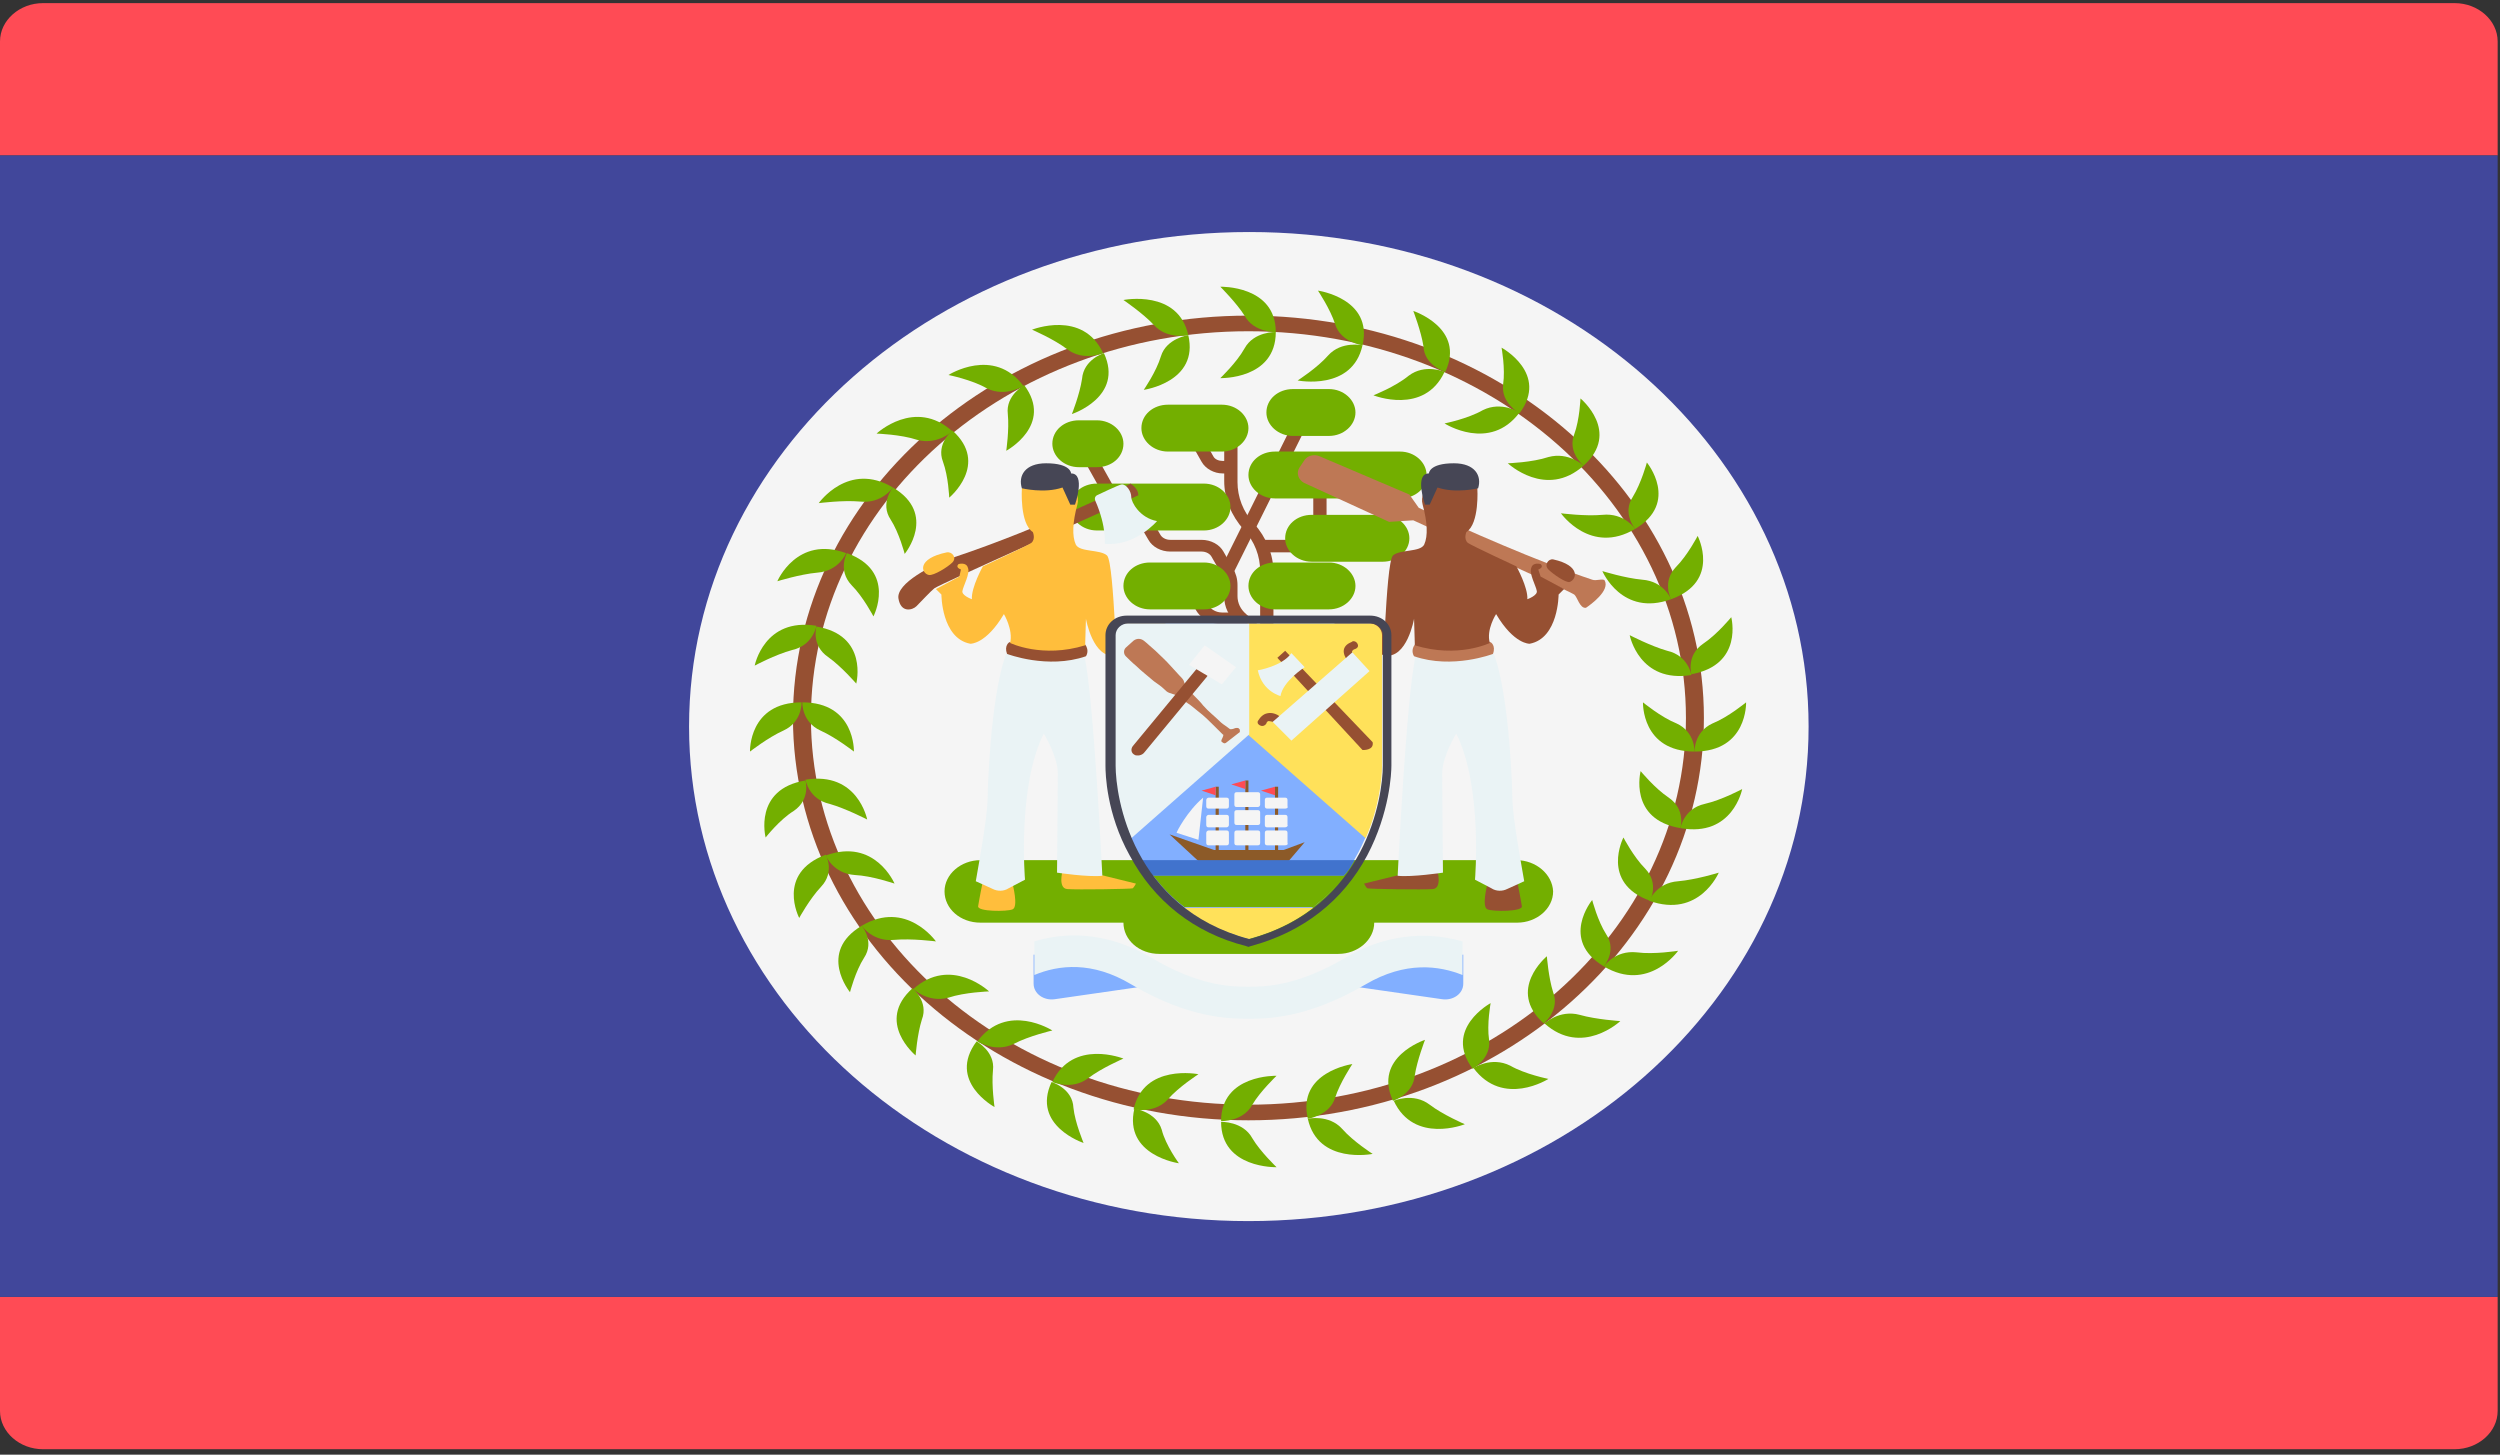 <?xml version="1.0" encoding="utf-8"?>
<!-- Generator: Adobe Illustrator 25.0.0, SVG Export Plug-In . SVG Version: 6.00 Build 0)  -->
<svg version="1.1" id="Capa_1" xmlns="http://www.w3.org/2000/svg" xmlns:xlink="http://www.w3.org/1999/xlink" x="0px" y="0px"
	 viewBox="0 0 32 18.62" style="enable-background:new 0 0 32 18.62;" xml:space="preserve">
<rect x="0" y="0" width="32" height="18.62" fill="#333333" stroke="none"/>
<style type="text/css">
	.st0{fill:#FF4B55;}
	.st1{fill:#464655;}
	.st2{fill:#73AF00;}
	.st3{fill:#F5F5F5;}
	.st4{fill:#41479B;}
	.st5{fill:#FFF5DC;}
	.st6{fill:#D27D69;}
	.st7{fill:#FFE15A;}
	.st8{fill:#B95546;}
	.st9{fill:#DCBE82;}
	.st10{fill:#D2AA73;}
	.st11{fill:#4173CD;}
	.st12{fill:#82AFFF;}
	.st13{fill:#F09146;}
	.st14{fill:#FFB400;}
	.st15{fill:#965032;}
	.st16{fill:#BE7855;}
	.st17{fill:#FFBE3C;}
	.st18{fill:#EAF3F5;}
	.st19{fill:#8C5A28;}
	.st20{fill:#F0C850;}
	.st21{fill:#FF6E55;}
	.st22{fill:#FFBE5A;}
	.st23{fill:#3CC8FF;}
	.st24{fill:#825546;}
	.st25{fill:#FFD255;}
	.st26{fill:#FFD25A;}
	.st27{fill:#509664;}
	.st28{fill:#F0AA00;}
	.st29{fill:#A561CD;}
	.st30{fill:#B34900;}
	.st31{fill:#64B496;}
	.st32{fill:#FF6B71;}
	.st33{fill:#5F64B9;}
	.st34{fill:#F5F0F0;}
	.st35{fill:#5A4646;}
	.st36{fill:#E6E1CD;}
	.st37{fill:#FFD0AF;}
	.st38{fill:#FFAF94;}
	.st39{fill:#8CB400;}
	.st40{fill:#69C3FF;}
	.st41{fill:#009B64;}
	.st42{fill:#5AA0E6;}
	.st43{fill:#FFC88C;}
	.st44{fill:#E1E1E1;}
	.st45{fill:#966446;}
	.st46{fill:#BE915A;}
	.st47{fill:#B9B9B9;}
	.st48{fill:#F0C727;}
	.st49{fill:#50AF69;}
	.st50{fill:#FFE6E6;}
	.st51{fill:#FFB750;}
	.st52{fill:#FFC455;}
	.st53{fill:#FFCD55;}
	.st54{fill:#9BC800;}
	.st55{fill:#FFE14E;}
	.st56{fill:#FFB14E;}
	.st57{fill:#B46446;}
	.st58{fill:#5FA000;}
	.st59{fill:#F2DD30;}
	.st60{fill:#FFC855;}
	.st61{fill:#A0A0A0;}
	.st62{fill:#69B469;}
	.st63{fill:#F4E08F;}
	.st64{fill:#ECD077;}
	.st65{fill:#FCF0A8;}
	.st66{fill:#FAB446;}
	.st67{fill:#C8414B;}
	.st68{fill:#FF9B46;}
	.st69{fill:#FF9B55;}
	.st70{fill:#82C3D2;}
	.st71{fill:#5AA587;}
	.st72{fill:#CDCDCD;}
	.st73{fill:#B4A08C;}
	.st74{fill:#FFD250;}
	.st75{fill:#00C3A0;}
	.st76{fill:#00AADC;}
	.st77{fill:#732D37;}
	.st78{fill:#AAD264;}
	.st79{fill:#874150;}
	.st80{fill:#783C46;}
	.st81{fill:#FFB478;}
	.st82{fill:#9B4B5A;}
	.st83{fill:#FFCD5A;}
	.st84{fill:#FFAA5A;}
	.st85{fill:#FF875A;}
	.st86{fill:#E6B432;}
	.st87{fill:#C86464;}
	.st88{fill:#FFF5E1;}
	.st89{fill:#963C3C;}
	.st90{fill:#5A8250;}
	.st91{fill:#AFEBFF;}
	.st92{fill:#557DE6;}
	.st93{fill:#D23741;}
	.st94{fill:#64C86E;}
	.st95{fill:#873250;}
	.st96{fill:#41AA5A;}
	.st97{fill:#8CD7FF;}
	.st98{fill:#6EC86E;}
	.st99{fill:#FFF0E1;}
	.st100{fill:#FFC75A;}
	.st101{fill:#FFD350;}
	.st102{fill:#FFBE50;}
	.st103{fill:#A54B50;}
	.st104{fill:#C87878;}
	.st105{fill:#FF1722;}
	.st106{fill:#FFB441;}
	.st107{fill:#5064AA;}
	.st108{fill:#FFA0D2;}
	.st109{fill:#FF7350;}
	.st110{fill:#245DBD;}
	.st111{fill:#D35A10;}
	.st112{fill:#FFA033;}
	.st113{fill:#FF9480;}
	.st114{fill:#FFA0E4;}
	.st115{fill:#696E7D;}
	.st116{fill:#FFFCFF;}
	.st117{fill:#EBEBEB;}
	.st118{fill:#FF4B57;}
	.st119{fill:#D2D2D2;}
	.st120{fill:#F0C814;}
	.st121{fill:#F7B518;}
	.st122{fill:#2C2F38;}
	.st123{fill:#4C8056;}
	.st124{fill:#F0C419;}
	.st125{fill:#C03A2B;}
	.st126{fill:#EA3F3F;}
	.st127{fill:#E4E3E1;}
	.st128{fill:#2472B2;}
</style>
<g>
	<path class="st0" d="M31.97,1.99H0V0.53c0-0.27,0.25-0.49,0.55-0.49h30.87c0.3,0,0.55,0.22,0.55,0.49V1.99z M31.97,1.99"/>
	<path class="st0" d="M0,16.6h31.97v1.46c0,0.27-0.25,0.49-0.55,0.49H0.55c-0.3,0-0.55-0.22-0.55-0.49V16.6z M0,16.6"/>
	<rect x="0" y="1.99" class="st4" width="31.97" height="14.61"/>
	<path class="st3" d="M23.15,9.3c0,3.5-3.21,6.33-7.17,6.33S8.82,12.79,8.82,9.3c0-3.5,3.21-6.33,7.17-6.33S23.15,5.8,23.15,9.3
		L23.15,9.3z M23.15,9.3"/>
	<path class="st12" d="M14.61,12.63l-1.11,0.16c-0.14,0.02-0.27-0.07-0.27-0.2v-0.37h1.37V12.63z M14.61,12.63"/>
	<path class="st12" d="M17.35,12.63l1.11,0.16c0.14,0.02,0.27-0.07,0.27-0.2v-0.37h-1.37V12.63z M17.35,12.63"/>
	<path class="st15" d="M15.75,6.06h-0.1c-0.11,0-0.22-0.06-0.27-0.15l-0.17-0.3l0.15-0.07l0.17,0.3c0.02,0.04,0.07,0.06,0.12,0.06
		h0.1V6.06z M15.75,6.06"/>
	<path class="st15" d="M13.98,5.74l0.28,0.5l-0.15,0.07l-0.28-0.5L13.98,5.74z M13.98,5.74"/>
	<path class="st15" d="M16.3,8.39l-0.47-0.41c-0.1-0.09-0.16-0.21-0.16-0.34V7.49c0-0.05-0.01-0.1-0.04-0.15l-0.12-0.21
		c-0.02-0.04-0.07-0.07-0.13-0.07h-0.4c-0.12,0-0.23-0.06-0.28-0.15l-0.17-0.29l0.15-0.07l0.17,0.29c0.02,0.04,0.07,0.07,0.13,0.07
		h0.4c0.12,0,0.23,0.06,0.28,0.15l0.12,0.21c0.04,0.07,0.06,0.14,0.06,0.22v0.14c0,0.09,0.04,0.17,0.11,0.23l0.18,0.16V7.31
		c0-0.19-0.07-0.38-0.21-0.53c-0.16-0.18-0.25-0.4-0.25-0.62V5.58h0.17v0.59c0,0.19,0.07,0.38,0.21,0.53
		c0.16,0.18,0.25,0.4,0.25,0.62V8.39z M16.3,8.39"/>
	<path class="st15" d="M15.89,7.99h-0.25c-0.16,0-0.3-0.09-0.35-0.22l-0.06-0.15l0.16-0.05l0.06,0.15c0.03,0.07,0.11,0.12,0.19,0.12
		h0.25V7.99z M15.89,7.99"/>
	<path class="st15" d="M16.59,5.34l0.16,0.06l-0.96,1.93l-0.16-0.06L16.59,5.34z M16.59,5.34"/>
	<path class="st15" d="M16.98,7.07h-0.83V6.91h0.66V6.18h0.17V7.07z M16.98,7.07"/>
	<path class="st2" d="M15.41,7.8h-0.69c-0.19,0-0.34-0.14-0.34-0.3c0-0.17,0.15-0.3,0.34-0.3h0.69c0.19,0,0.34,0.14,0.34,0.3
		C15.75,7.66,15.6,7.8,15.41,7.8L15.41,7.8z M15.41,7.8"/>
	<path class="st2" d="M17.01,7.8h-0.69c-0.19,0-0.34-0.14-0.34-0.3c0-0.17,0.15-0.3,0.34-0.3h0.69c0.19,0,0.34,0.14,0.34,0.3
		C17.35,7.66,17.2,7.8,17.01,7.8L17.01,7.8z M17.01,7.8"/>
	<path class="st2" d="M17.7,7.19h-0.91c-0.19,0-0.34-0.14-0.34-0.3c0-0.17,0.15-0.3,0.34-0.3h0.91c0.19,0,0.34,0.14,0.34,0.3
		C18.04,7.06,17.88,7.19,17.7,7.19L17.7,7.19z M17.7,7.19"/>
	<path class="st2" d="M17.92,6.38h-1.6c-0.19,0-0.34-0.14-0.34-0.3c0-0.17,0.15-0.3,0.34-0.3h1.6c0.19,0,0.34,0.14,0.34,0.3
		C18.27,6.25,18.11,6.38,17.92,6.38L17.92,6.38z M17.92,6.38"/>
	<path class="st2" d="M17.01,5.58h-0.46c-0.19,0-0.34-0.14-0.34-0.3c0-0.17,0.15-0.3,0.34-0.3h0.46c0.19,0,0.34,0.14,0.34,0.3
		C17.35,5.44,17.2,5.58,17.01,5.58L17.01,5.58z M17.01,5.58"/>
	<path class="st2" d="M14.04,5.98h-0.23c-0.19,0-0.34-0.14-0.34-0.3c0-0.17,0.15-0.3,0.34-0.3h0.23c0.19,0,0.34,0.14,0.34,0.3
		C14.38,5.85,14.23,5.98,14.04,5.98L14.04,5.98z M14.04,5.98"/>
	<path class="st2" d="M15.64,5.78h-0.69c-0.19,0-0.34-0.14-0.34-0.3c0-0.17,0.15-0.3,0.34-0.3h0.69c0.19,0,0.34,0.14,0.34,0.3
		C15.98,5.64,15.83,5.78,15.64,5.78L15.64,5.78z M15.64,5.78"/>
	<path class="st2" d="M15.41,6.79h-1.37c-0.19,0-0.34-0.14-0.34-0.3c0-0.17,0.15-0.3,0.34-0.3h1.37c0.19,0,0.34,0.14,0.34,0.3
		C15.75,6.65,15.6,6.79,15.41,6.79L15.41,6.79z M15.41,6.79"/>
	<path class="st2" d="M19.41,11.01h-6.86c-0.25,0-0.46,0.18-0.46,0.4c0,0.22,0.2,0.4,0.46,0.4h1.83c0,0.22,0.2,0.4,0.46,0.4h2.29
		c0.25,0,0.46-0.18,0.46-0.4h1.83c0.25,0,0.46-0.18,0.46-0.4C19.87,11.19,19.66,11.01,19.41,11.01L19.41,11.01z M19.41,11.01"/>
	<path class="st16" d="M20.54,7.43c-0.02-0.03-0.11,0.01-0.16-0.01c-0.69-0.23-1.62-0.64-2.22-0.92l-0.12-0.17l-1.15-0.49
		c-0.07-0.03-0.16-0.01-0.2,0.06l-0.06,0.09c-0.04,0.07-0.01,0.15,0.06,0.19l1.09,0.5l0.31-0.02l1.2,0.55c0,0,0.82,0.37,0.86,0.4
		c0.04,0.03,0.07,0.18,0.15,0.17C20.36,7.74,20.61,7.56,20.54,7.43L20.54,7.43z M20.54,7.43"/>
	<path class="st17" d="M12.96,11.31c0,0,0.08,0.3,0,0.33c-0.07,0.03-0.45,0.03-0.44-0.04c0.01-0.07,0.06-0.32,0.06-0.32L12.96,11.31
		z M12.96,11.31"/>
	<path class="st17" d="M13.6,11.15c0,0-0.06,0.22,0.06,0.23c0.12,0.01,0.82,0,0.84-0.01c0.02-0.02,0.04-0.06,0.04-0.06l-0.65-0.16
		H13.6z M13.6,11.15"/>
	<path class="st18" d="M12.88,8.37c0,0-0.17,0.36-0.23,1.6c-0.02,0.33,0.03,0.25-0.16,1.31l0.22,0.1c0.06,0.03,0.14,0.03,0.2-0.01
		l0.21-0.11c0,0-0.1-1.19,0.24-1.87c0,0,0.18,0.29,0.18,0.51s-0.01,1.27-0.01,1.27s0.4,0.06,0.58,0.04c0,0-0.11-2.28-0.23-2.82
		L12.88,8.37z M12.88,8.37"/>
	<path class="st15" d="M12.92,8.22c0,0-0.07,0.04-0.03,0.15c0,0,0.52,0.2,1.01,0.03c0,0,0.05-0.07-0.01-0.15L12.92,8.22z
		 M12.92,8.22"/>
	<path class="st15" d="M12.22,7.13c-0.3,0.1-0.75,0.34-0.72,0.53c0.03,0.19,0.18,0.15,0.23,0.1c0.05-0.05,0.19-0.2,0.23-0.23
		c0.04-0.03,0.75-0.35,0.75-0.35l1.86-0.84c0,0,0.01-0.08-0.1-0.15C14.47,6.2,13.33,6.76,12.22,7.13L12.22,7.13z M12.22,7.13"/>
	<path class="st17" d="M13.09,6.18l-0.01,0.07c0,0-0.03,0.45,0.14,0.56c0,0,0.04,0.09-0.02,0.14c-0.06,0.04-0.62,0.3-0.62,0.3
		s-0.15,0.27-0.14,0.42c0,0-0.14-0.05-0.12-0.11c0.01-0.06,0.1-0.22,0.07-0.29c-0.02-0.08-0.12-0.05-0.12-0.05s-0.05,0.04,0.03,0.07
		l-0.02,0.09l-0.3,0.16l0.07,0.07c0,0,0,0.56,0.37,0.63c0,0,0.2,0.01,0.43-0.38c0,0,0.12,0.2,0.08,0.37c0,0,0.41,0.2,0.96,0.03
		l0.01-0.34c0,0,0.09,0.52,0.38,0.47c0,0,0.81-0.28,0.68-0.38c-0.31-0.24-0.69-0.04-0.69-0.04c-0.02-0.35-0.05-0.81-0.1-0.86
		c-0.09-0.08-0.35-0.04-0.4-0.14c-0.05-0.11-0.04-0.29,0.02-0.51c0.06-0.21-0.23-0.37-0.23-0.37L13.09,6.18z M13.09,6.18"/>
	<path class="st1" d="M13.08,6.25c0,0,0.29,0.07,0.52-0.01l0.1,0.22h0.06c0,0,0.14-0.4-0.05-0.4c0,0,0-0.13-0.32-0.13
		C13.12,5.93,13.03,6.09,13.08,6.25L13.08,6.25z M13.08,6.25"/>
	<path class="st15" d="M19.04,11.31c0,0-0.08,0.3,0,0.33c0.07,0.03,0.45,0.03,0.44-0.04c-0.01-0.07-0.06-0.32-0.06-0.32L19.04,11.31
		z M19.04,11.31"/>
	<path class="st15" d="M18.4,11.15c0,0,0.06,0.22-0.06,0.23c-0.12,0.01-0.82,0-0.84-0.01c-0.02-0.02-0.04-0.06-0.04-0.06l0.65-0.16
		H18.4z M18.4,11.15"/>
	<path class="st18" d="M19.12,8.37c0,0,0.17,0.36,0.23,1.6c0.02,0.33-0.03,0.25,0.16,1.31l-0.22,0.1c-0.06,0.03-0.14,0.03-0.2-0.01
		l-0.21-0.11c0,0,0.1-1.19-0.24-1.87c0,0-0.18,0.29-0.18,0.51s0.01,1.27,0.01,1.27s-0.4,0.06-0.58,0.04c0,0,0.11-2.28,0.23-2.82
		L19.12,8.37z M19.12,8.37"/>
	<path class="st16" d="M19.08,8.22c0,0,0.07,0.04,0.03,0.15c0,0-0.52,0.2-1.01,0.03c0,0-0.05-0.07,0.01-0.15L19.08,8.22z
		 M19.08,8.22"/>
	<path class="st15" d="M18.9,6.18l0.01,0.07c0,0,0.03,0.45-0.14,0.56c0,0-0.04,0.09,0.02,0.14c0.06,0.04,0.62,0.3,0.62,0.3
		s0.15,0.27,0.14,0.42c0,0,0.14-0.05,0.12-0.11c-0.01-0.06-0.1-0.22-0.07-0.29c0.02-0.08,0.12-0.05,0.12-0.05s0.05,0.04-0.03,0.07
		l0.03,0.09l0.3,0.16l-0.07,0.07c0,0,0,0.56-0.37,0.63c0,0-0.2,0.01-0.43-0.38c0,0-0.13,0.2-0.08,0.37c0,0-0.41,0.2-0.96,0.03
		l-0.01-0.34c0,0-0.09,0.52-0.38,0.47c0,0-0.81-0.28-0.68-0.38c0.31-0.24,0.69-0.04,0.69-0.04c0.02-0.35,0.05-0.81,0.1-0.86
		c0.09-0.08,0.35-0.04,0.4-0.14c0.05-0.11,0.04-0.29-0.02-0.51c-0.06-0.21,0.23-0.37,0.23-0.37L18.9,6.18z M18.9,6.18"/>
	<path class="st1" d="M18.92,6.25c0,0-0.29,0.07-0.52-0.01l-0.1,0.22h-0.06c0,0-0.14-0.4,0.05-0.4c0,0,0-0.13,0.32-0.13
		C18.88,5.93,18.97,6.09,18.92,6.25L18.92,6.25z M18.92,6.25"/>
	<path class="st18" d="M14.02,6.41c-0.02-0.05,0.02-0.07,0.02-0.07s0.29-0.14,0.32-0.14c0.06,0,0.12,0.09,0.12,0.16
		c0,0.07,0.11,0.27,0.33,0.31c0,0-0.28,0.33-0.67,0.29C14.14,6.98,14.17,6.75,14.02,6.41L14.02,6.41z M14.02,6.41"/>
	<path class="st12" d="M14.42,7.98c-0.09,0-0.16,0.07-0.16,0.15V9.8c0,0.4,0.21,1.82,1.71,2.22c1.5-0.4,1.71-1.82,1.71-2.22V8.13
		c0-0.08-0.07-0.15-0.16-0.15H14.42z M14.42,7.98"/>
	<path class="st7" d="M17.69,9.8V8.13c0-0.08-0.07-0.15-0.16-0.15h-1.56V9.4l1.51,1.33C17.65,10.34,17.69,9.97,17.69,9.8L17.69,9.8z
		 M17.69,9.8"/>
	<path class="st18" d="M14.27,9.8V8.13c0-0.08,0.07-0.15,0.16-0.15h1.56V9.4l-1.51,1.33C14.31,10.34,14.27,9.97,14.27,9.8L14.27,9.8
		z M14.27,9.8"/>
	<path class="st19" d="M14.97,10.68l0.4,0.37h1.1l0.23-0.27l-0.27,0.1h-0.89L14.97,10.68z M14.97,10.68"/>
	<path class="st3" d="M15.4,10.21l-0.06,0.54l-0.28-0.09C15.06,10.65,15.19,10.39,15.4,10.21L15.4,10.21z M15.4,10.21"/>
	<rect x="15.94" y="9.99" class="st19" width="0.04" height="0.92"/>
	<rect x="16.32" y="10.07" class="st19" width="0.04" height="0.84"/>
	<rect x="15.56" y="10.07" class="st19" width="0.04" height="0.84"/>
	<path class="st3" d="M16.1,10.82h-0.27c-0.02,0-0.03-0.01-0.03-0.03v-0.13c0-0.02,0.01-0.03,0.03-0.03h0.27
		c0.02,0,0.03,0.01,0.03,0.03v0.13C16.13,10.81,16.12,10.82,16.1,10.82L16.1,10.82z M16.1,10.82"/>
	<path class="st3" d="M16.1,10.56h-0.27c-0.02,0-0.03-0.01-0.03-0.03V10.4c0-0.02,0.01-0.03,0.03-0.03h0.27
		c0.02,0,0.03,0.01,0.03,0.03v0.13C16.13,10.55,16.12,10.56,16.1,10.56L16.1,10.56z M16.1,10.56"/>
	<path class="st3" d="M16.1,10.33h-0.27c-0.02,0-0.03-0.01-0.03-0.03v-0.13c0-0.02,0.01-0.03,0.03-0.03h0.27
		c0.02,0,0.03,0.01,0.03,0.03v0.13C16.13,10.31,16.12,10.33,16.1,10.33L16.1,10.33z M16.1,10.33"/>
	<path class="st3" d="M16.45,10.82h-0.23c-0.02,0-0.03-0.01-0.03-0.03v-0.13c0-0.02,0.01-0.03,0.03-0.03h0.23
		c0.02,0,0.03,0.01,0.03,0.03v0.13C16.49,10.81,16.47,10.82,16.45,10.82L16.45,10.82z M16.45,10.82"/>
	<path class="st3" d="M16.45,10.59h-0.23c-0.02,0-0.03-0.01-0.03-0.03v-0.1c0-0.02,0.01-0.03,0.03-0.03h0.23
		c0.02,0,0.03,0.01,0.03,0.03v0.1C16.49,10.57,16.47,10.59,16.45,10.59L16.45,10.59z M16.45,10.59"/>
	<path class="st3" d="M16.45,10.35h-0.23c-0.02,0-0.03-0.01-0.03-0.03v-0.08c0-0.02,0.01-0.03,0.03-0.03h0.23
		c0.02,0,0.03,0.01,0.03,0.03v0.08C16.49,10.34,16.47,10.35,16.45,10.35L16.45,10.35z M16.45,10.35"/>
	<path class="st3" d="M15.7,10.82h-0.23c-0.02,0-0.03-0.01-0.03-0.03v-0.13c0-0.02,0.02-0.03,0.03-0.03h0.23
		c0.02,0,0.03,0.01,0.03,0.03v0.13C15.73,10.81,15.72,10.82,15.7,10.82L15.7,10.82z M15.7,10.82"/>
	<path class="st3" d="M15.7,10.59h-0.23c-0.02,0-0.03-0.01-0.03-0.03v-0.1c0-0.02,0.02-0.03,0.03-0.03h0.23
		c0.02,0,0.03,0.01,0.03,0.03v0.1C15.73,10.57,15.72,10.59,15.7,10.59L15.7,10.59z M15.7,10.59"/>
	<path class="st3" d="M15.7,10.35h-0.23c-0.02,0-0.03-0.01-0.03-0.03v-0.08c0-0.02,0.02-0.03,0.03-0.03h0.23
		c0.02,0,0.03,0.01,0.03,0.03v0.08C15.73,10.34,15.72,10.35,15.7,10.35L15.7,10.35z M15.7,10.35"/>
	<path class="st0" d="M16.32,10.07v0.11l-0.18-0.06L16.32,10.07z M16.32,10.07"/>
	<path class="st0" d="M15.56,10.07v0.11l-0.18-0.06L15.56,10.07z M15.56,10.07"/>
	<path class="st0" d="M15.94,9.99v0.11l-0.18-0.06L15.94,9.99z M15.94,9.99"/>
	<path class="st11" d="M17.34,11.01h-2.72c0.04,0.07,0.09,0.14,0.13,0.2h2.45C17.26,11.15,17.3,11.08,17.34,11.01L17.34,11.01z
		 M17.34,11.01"/>
	<path class="st2" d="M17.21,11.21h-2.45c0.11,0.14,0.24,0.28,0.4,0.4h1.65C16.96,11.49,17.1,11.36,17.21,11.21L17.21,11.21z
		 M17.21,11.21"/>
	<path class="st7" d="M15.15,11.62c0.22,0.17,0.49,0.31,0.83,0.4c0.34-0.09,0.61-0.23,0.83-0.4H15.15z M15.15,11.62"/>
	<path class="st16" d="M15.69,9.51c0,0-0.02,0.01-0.03,0c-0.01-0.01-0.04-0.01-0.02-0.05c0.01-0.02,0.03-0.06,0.01-0.06
		c-0.01-0.01-0.02-0.02-0.03-0.03c-0.02-0.02-0.05-0.05-0.08-0.08c-0.06-0.06-0.13-0.13-0.21-0.19c-0.04-0.03-0.08-0.07-0.13-0.1
		c-0.05-0.03-0.09-0.07-0.14-0.1c-0.03-0.01-0.06-0.02-0.09-0.03c-0.03-0.01-0.05-0.03-0.07-0.05c-0.04-0.04-0.09-0.07-0.13-0.1
		c-0.08-0.07-0.16-0.13-0.22-0.19c-0.06-0.05-0.11-0.1-0.14-0.13c-0.03-0.03-0.03-0.08,0-0.11l0.1-0.09c0.04-0.03,0.09-0.03,0.13,0
		c0.04,0.03,0.09,0.08,0.15,0.13c0.06,0.06,0.13,0.12,0.2,0.2c0.04,0.04,0.07,0.08,0.11,0.12c0.02,0.02,0.04,0.04,0.05,0.06
		c0.01,0.03,0.02,0.06,0.03,0.08c0.03,0.04,0.07,0.08,0.11,0.12c0.04,0.04,0.08,0.08,0.11,0.12c0.07,0.08,0.15,0.14,0.21,0.2
		c0.03,0.03,0.06,0.05,0.09,0.07c0.01,0.01,0.03,0.02,0.04,0.03c0.01,0.01,0.05,0,0.07-0.01c0.05-0.01,0.05,0.01,0.06,0.02
		c0,0.02,0,0.03,0,0.03L15.69,9.51z M15.69,9.51"/>
	<path class="st15" d="M14.57,9.67c-0.02,0-0.04,0-0.05-0.01c-0.04-0.02-0.05-0.07-0.02-0.11l0.81-0.98
		c0.03-0.03,0.08-0.04,0.12-0.02c0.04,0.02,0.05,0.07,0.02,0.11l-0.81,0.98C14.62,9.66,14.59,9.67,14.57,9.67L14.57,9.67z
		 M14.57,9.67"/>
	<path class="st3" d="M15.22,8.51l0.42,0.25l0.18-0.22l-0.4-0.28L15.22,8.51z M15.22,8.51"/>
	<path class="st15" d="M16.35,8.42l1.09,1.18c0,0,0.15,0.01,0.13-0.1l-1.12-1.17L16.35,8.42z M16.35,8.42"/>
	<path class="st18" d="M16.1,8.58c0,0,0.31-0.05,0.43-0.22l0.17,0.18c0,0-0.28,0.18-0.31,0.37C16.4,8.91,16.16,8.86,16.1,8.58
		L16.1,8.58z M16.1,8.58"/>
	<path class="st15" d="M17.28,8.46c-0.02,0-0.04-0.01-0.05-0.03c-0.03-0.05-0.04-0.1-0.02-0.14c0.03-0.06,0.1-0.07,0.1-0.08
		c0.03-0.01,0.06,0.01,0.07,0.04c0.01,0.03-0.01,0.05-0.04,0.06c-0.01,0-0.02,0.01-0.03,0.02c-0.01,0.01,0,0.03,0.01,0.05
		c0.01,0.02,0,0.05-0.02,0.07C17.29,8.46,17.28,8.46,17.28,8.46L17.28,8.46z M17.28,8.46"/>
	<path class="st15" d="M16.38,9.19c0-0.02-0.01-0.03-0.03-0.04c-0.06-0.03-0.11-0.03-0.16-0.01c-0.06,0.03-0.08,0.08-0.09,0.09
		c-0.01,0.03,0.01,0.05,0.04,0.06c0.03,0.01,0.06-0.01,0.07-0.03c0-0.01,0.01-0.02,0.02-0.03c0.01,0,0.03,0,0.06,0.01
		c0.03,0.01,0.06,0,0.08-0.02C16.38,9.21,16.38,9.2,16.38,9.19L16.38,9.19z M16.38,9.19"/>
	<path class="st18" d="M17.31,8.35l-1.02,0.89l0.24,0.24l1-0.89L17.31,8.35z M17.31,8.35"/>
	<path class="st17" d="M12.12,7.07c0.07-0.01,0.13,0.07,0.07,0.13c-0.06,0.06-0.24,0.17-0.3,0.16C11.79,7.34,11.73,7.15,12.12,7.07
		L12.12,7.07z M12.12,7.07"/>
	<path class="st15" d="M19.88,7.16c-0.06-0.01-0.12,0.07-0.06,0.13c0.06,0.06,0.22,0.17,0.27,0.16C20.18,7.42,20.24,7.24,19.88,7.16
		L19.88,7.16z M19.88,7.16"/>
	<path class="st1" d="M17.54,7.98c0.09,0,0.16,0.07,0.16,0.15V9.8c0,0.4-0.21,1.82-1.71,2.22c-1.5-0.4-1.71-1.82-1.71-2.22V8.13
		c0-0.08,0.07-0.15,0.16-0.15H17.54 M17.54,7.88h-3.12c-0.15,0-0.27,0.11-0.27,0.25V9.8c0,0.1,0.01,0.61,0.31,1.15
		c0.31,0.58,0.82,0.99,1.49,1.16l0.03,0.01l0.03-0.01c0.67-0.18,1.18-0.58,1.49-1.16c0.29-0.55,0.31-1.06,0.31-1.15V8.13
		C17.81,7.99,17.69,7.88,17.54,7.88L17.54,7.88z M17.54,7.88"/>
	<path class="st18" d="M18.72,12.05c-0.49-0.14-1.01-0.08-1.5,0.21c-0.63,0.37-1.04,0.37-1.24,0.37c-0.2,0-0.62,0-1.24-0.37
		c-0.49-0.29-1.01-0.36-1.5-0.21v0.43c0.31-0.13,0.74-0.18,1.24,0.12c0.74,0.44,1.27,0.44,1.5,0.44c0.23,0,0.75,0,1.5-0.44
		c0.51-0.3,0.94-0.24,1.24-0.12V12.05z M18.72,12.05"/>
	<path class="st15" d="M15.98,14.34c-3.21,0-5.83-2.31-5.83-5.15s2.61-5.15,5.83-5.15c3.21,0,5.83,2.31,5.83,5.15
		S19.2,14.34,15.98,14.34L15.98,14.34z M15.98,4.24c-3.09,0-5.6,2.22-5.6,4.95c0,2.73,2.51,4.95,5.6,4.95c3.09,0,5.6-2.22,5.6-4.95
		C21.58,6.46,19.07,4.24,15.98,4.24L15.98,4.24z M15.98,4.24"/>
	<path class="st2" d="M9.6,9.62c0,0-0.02-0.63,0.66-0.63c0,0,0.01,0.25-0.23,0.36C9.83,9.44,9.6,9.62,9.6,9.62L9.6,9.62z M9.6,9.62"
		/>
	<path class="st2" d="M10.93,9.62c0,0,0.02-0.63-0.66-0.63c0,0-0.01,0.25,0.23,0.36C10.7,9.44,10.93,9.62,10.93,9.62L10.93,9.62z
		 M10.93,9.62"/>
	<path class="st2" d="M22.35,8.99c0,0,0.02,0.63-0.66,0.63c0,0-0.01-0.25,0.23-0.36C22.12,9.18,22.35,8.99,22.35,8.99L22.35,8.99z
		 M22.35,8.99"/>
	<path class="st2" d="M21.03,8.99c0,0-0.02,0.63,0.66,0.63c0,0,0.01-0.25-0.23-0.36C21.26,9.18,21.03,8.99,21.03,8.99L21.03,8.99z
		 M21.03,8.99"/>
	<path class="st2" d="M16.34,14.94c0,0-0.71,0.02-0.71-0.58c0,0,0.28-0.01,0.4,0.21C16.13,14.74,16.34,14.94,16.34,14.94
		L16.34,14.94z M16.34,14.94"/>
	<path class="st2" d="M16.34,13.77c0,0-0.71-0.02-0.71,0.58c0,0,0.28,0.01,0.4-0.21C16.13,13.97,16.34,13.77,16.34,13.77
		L16.34,13.77z M16.34,13.77"/>
	<path class="st2" d="M15.62,3.67c0,0,0.71-0.02,0.71,0.58c0,0-0.28,0.01-0.4-0.21C15.83,3.88,15.62,3.67,15.62,3.67L15.62,3.67z
		 M15.62,3.67"/>
	<path class="st2" d="M15.62,4.84c0,0,0.71,0.02,0.71-0.59c0,0-0.28-0.01-0.4,0.21C15.83,4.64,15.62,4.84,15.62,4.84L15.62,4.84z
		 M15.62,4.84"/>
	<path class="st2" d="M11.72,13.51c0,0-0.52-0.43-0.04-0.86c0,0,0.21,0.17,0.12,0.4C11.74,13.24,11.72,13.51,11.72,13.51
		L11.72,13.51z M11.72,13.51"/>
	<path class="st2" d="M12.66,12.69c0,0-0.49-0.46-0.97-0.03c0,0,0.19,0.18,0.45,0.11C12.35,12.7,12.66,12.69,12.66,12.69
		L12.66,12.69z M12.66,12.69"/>
	<path class="st2" d="M20.23,5.1c0,0,0.52,0.43,0.04,0.86c0,0-0.21-0.17-0.12-0.4C20.22,5.37,20.23,5.1,20.23,5.1L20.23,5.1z
		 M20.23,5.1"/>
	<path class="st2" d="M19.3,5.93c0,0,0.49,0.46,0.97,0.03c0,0-0.19-0.18-0.45-0.11C19.61,5.92,19.3,5.93,19.3,5.93L19.3,5.93z
		 M19.3,5.93"/>
	<path class="st2" d="M20.74,13.07c0,0-0.49,0.46-0.97,0.03c0,0,0.19-0.18,0.45-0.11C20.43,13.05,20.74,13.07,20.74,13.07
		L20.74,13.07z M20.74,13.07"/>
	<path class="st2" d="M19.8,12.24c0,0-0.52,0.43-0.04,0.86c0,0,0.21-0.17,0.12-0.4C19.82,12.51,19.8,12.24,19.8,12.24L19.8,12.24z
		 M19.8,12.24"/>
	<path class="st2" d="M11.22,5.55c0,0,0.49-0.46,0.97-0.03c0,0-0.19,0.18-0.45,0.11C11.53,5.56,11.22,5.55,11.22,5.55L11.22,5.55z
		 M11.22,5.55"/>
	<path class="st2" d="M12.15,6.37c0,0,0.52-0.43,0.04-0.86c0,0-0.21,0.17-0.12,0.4C12.14,6.1,12.15,6.37,12.15,6.37L12.15,6.37z
		 M12.15,6.37"/>
	<path class="st2" d="M10.23,11.75c0,0-0.3-0.57,0.34-0.81c0,0,0.12,0.22-0.06,0.41C10.36,11.51,10.23,11.75,10.23,11.75
		L10.23,11.75z M10.23,11.75"/>
	<path class="st2" d="M11.45,11.31c0,0-0.25-0.59-0.88-0.36c0,0,0.09,0.23,0.37,0.25C11.16,11.21,11.45,11.31,11.45,11.31
		L11.45,11.31z M11.45,11.31"/>
	<path class="st2" d="M21.73,6.86c0,0,0.3,0.58-0.34,0.81c0,0-0.12-0.22,0.06-0.41C21.6,7.11,21.73,6.86,21.73,6.86L21.73,6.86z
		 M21.73,6.86"/>
	<path class="st2" d="M20.51,7.31c0,0,0.25,0.59,0.88,0.36c0,0-0.09-0.23-0.37-0.25C20.8,7.4,20.51,7.31,20.51,7.31L20.51,7.31z
		 M20.51,7.31"/>
	<path class="st2" d="M18.75,14.39c0,0-0.65,0.26-0.91-0.3c0,0,0.25-0.11,0.46,0.05C18.47,14.27,18.75,14.39,18.75,14.39
		L18.75,14.39z M18.75,14.39"/>
	<path class="st2" d="M18.24,13.31c0,0-0.67,0.22-0.41,0.78c0,0,0.26-0.08,0.28-0.33C18.14,13.57,18.24,13.31,18.24,13.31
		L18.24,13.31z M18.24,13.31"/>
	<path class="st2" d="M13.21,4.22c0,0,0.65-0.26,0.91,0.3c0,0-0.25,0.11-0.46-0.05C13.49,4.34,13.21,4.22,13.21,4.22L13.21,4.22z
		 M13.21,4.22"/>
	<path class="st2" d="M13.72,5.3c0,0,0.67-0.22,0.41-0.78c0,0-0.26,0.08-0.28,0.33C13.82,5.05,13.72,5.3,13.72,5.3L13.72,5.3z
		 M13.72,5.3"/>
	<path class="st2" d="M13.87,14.63c0,0-0.67-0.22-0.41-0.78c0,0,0.27,0.08,0.28,0.33C13.76,14.37,13.87,14.63,13.87,14.63
		L13.87,14.63z M13.87,14.63"/>
	<path class="st2" d="M14.38,13.55c0,0-0.65-0.26-0.91,0.3c0,0,0.25,0.11,0.46-0.05C14.1,13.67,14.38,13.55,14.38,13.55L14.38,13.55
		z M14.38,13.55"/>
	<path class="st2" d="M18.09,3.98c0,0,0.67,0.22,0.41,0.78c0,0-0.27-0.08-0.28-0.33C18.19,4.24,18.09,3.98,18.09,3.98L18.09,3.98z
		 M18.09,3.98"/>
	<path class="st2" d="M17.58,5.06c0,0,0.65,0.26,0.91-0.3c0,0-0.25-0.11-0.46,0.05C17.86,4.95,17.58,5.06,17.58,5.06L17.58,5.06z
		 M17.58,5.06"/>
	<path class="st2" d="M22,11.17c0,0-0.25,0.59-0.89,0.36c0,0,0.09-0.23,0.37-0.25C21.71,11.26,22,11.17,22,11.17L22,11.17z
		 M22,11.17"/>
	<path class="st2" d="M20.78,10.72c0,0-0.3,0.58,0.34,0.81c0,0,0.12-0.22-0.06-0.41C20.91,10.97,20.78,10.72,20.78,10.72
		L20.78,10.72z M20.78,10.72"/>
	<path class="st2" d="M9.95,7.44c0,0,0.25-0.59,0.88-0.36c0,0-0.09,0.23-0.37,0.25C10.24,7.35,9.95,7.44,9.95,7.44L9.95,7.44z
		 M9.95,7.44"/>
	<path class="st2" d="M11.18,7.89c0,0,0.3-0.58-0.34-0.81c0,0-0.12,0.22,0.06,0.41C11.05,7.64,11.18,7.89,11.18,7.89L11.18,7.89z
		 M11.18,7.89"/>
	<path class="st2" d="M9.8,10.72c0,0-0.16-0.62,0.51-0.73c0,0,0.07,0.24-0.15,0.39C9.98,10.49,9.8,10.72,9.8,10.72L9.8,10.72z
		 M9.8,10.72"/>
	<path class="st2" d="M11.1,10.49c0,0-0.12-0.62-0.79-0.51c0,0,0.04,0.25,0.31,0.31C10.83,10.35,11.1,10.49,11.1,10.49L11.1,10.49z
		 M11.1,10.49"/>
	<path class="st2" d="M22.16,7.9c0,0,0.16,0.61-0.51,0.73c0,0-0.07-0.24,0.15-0.39C21.98,8.12,22.16,7.9,22.16,7.9L22.16,7.9z
		 M22.16,7.9"/>
	<path class="st2" d="M20.86,8.13c0,0,0.12,0.62,0.79,0.51c0,0-0.04-0.25-0.31-0.31C21.13,8.27,20.86,8.13,20.86,8.13L20.86,8.13z
		 M20.86,8.13"/>
	<path class="st2" d="M17.57,14.77c0,0-0.7,0.14-0.83-0.45c0,0,0.27-0.06,0.44,0.13C17.32,14.61,17.57,14.77,17.57,14.77
		L17.57,14.77z M17.57,14.77"/>
	<path class="st2" d="M17.31,13.62c0,0-0.71,0.1-0.57,0.7c0,0,0.28-0.04,0.35-0.27C17.15,13.86,17.31,13.62,17.31,13.62L17.31,13.62
		z M17.31,13.62"/>
	<path class="st2" d="M14.38,3.84c0,0,0.7-0.14,0.83,0.45c0,0-0.27,0.06-0.44-0.13C14.63,4.01,14.38,3.84,14.38,3.84L14.38,3.84z
		 M14.38,3.84"/>
	<path class="st2" d="M14.64,4.99c0,0,0.71-0.1,0.57-0.7c0,0-0.28,0.04-0.35,0.27C14.8,4.76,14.64,4.99,14.64,4.99L14.64,4.99z
		 M14.64,4.99"/>
	<path class="st2" d="M12.73,14.17c0,0-0.61-0.33-0.23-0.84c0,0,0.24,0.13,0.21,0.37C12.69,13.9,12.73,14.17,12.73,14.17
		L12.73,14.17z M12.73,14.17"/>
	<path class="st2" d="M13.47,13.19c0,0-0.58-0.37-0.96,0.14c0,0,0.23,0.15,0.47,0.03C13.17,13.26,13.47,13.19,13.47,13.19
		L13.47,13.19z M13.47,13.19"/>
	<path class="st2" d="M19.22,4.45c0,0,0.61,0.33,0.23,0.84c0,0-0.24-0.13-0.21-0.37C19.27,4.72,19.22,4.45,19.22,4.45L19.22,4.45z
		 M19.22,4.45"/>
	<path class="st2" d="M18.49,5.42c0,0,0.58,0.37,0.96-0.14c0,0-0.23-0.15-0.47-0.03C18.79,5.36,18.49,5.42,18.49,5.42L18.49,5.42z
		 M18.49,5.42"/>
	<path class="st2" d="M21.48,12.17c0,0-0.38,0.54-0.95,0.2c0,0,0.14-0.21,0.42-0.18C21.17,12.22,21.48,12.17,21.48,12.17
		L21.48,12.17z M21.48,12.17"/>
	<path class="st2" d="M20.38,11.52c0,0-0.42,0.51,0.15,0.85c0,0,0.17-0.2,0.03-0.41C20.45,11.79,20.38,11.52,20.38,11.52
		L20.38,11.52z M20.38,11.52"/>
	<path class="st2" d="M10.48,6.44c0,0,0.38-0.54,0.95-0.2c0,0-0.14,0.21-0.42,0.18C10.79,6.4,10.48,6.44,10.48,6.44L10.48,6.44z
		 M10.48,6.44"/>
	<path class="st2" d="M11.58,7.09c0,0,0.42-0.51-0.15-0.85c0,0-0.17,0.2-0.03,0.41C11.51,6.82,11.58,7.09,11.58,7.09L11.58,7.09z
		 M11.58,7.09"/>
	<path class="st2" d="M10.88,12.7c0,0-0.42-0.51,0.15-0.85c0,0,0.17,0.2,0.03,0.41C10.95,12.43,10.88,12.7,10.88,12.7L10.88,12.7z
		 M10.88,12.7"/>
	<path class="st2" d="M11.98,12.05c0,0-0.38-0.54-0.95-0.2c0,0,0.14,0.21,0.42,0.18C11.67,12.01,11.98,12.05,11.98,12.05
		L11.98,12.05z M11.98,12.05"/>
	<path class="st2" d="M21.08,5.92c0,0,0.42,0.51-0.15,0.85c0,0-0.17-0.2-0.03-0.41C21.01,6.18,21.08,5.92,21.08,5.92L21.08,5.92z
		 M21.08,5.92"/>
	<path class="st2" d="M19.98,6.57c0,0,0.38,0.54,0.95,0.2c0,0-0.14-0.21-0.42-0.18C20.29,6.61,19.98,6.57,19.98,6.57L19.98,6.57z
		 M19.98,6.57"/>
	<path class="st2" d="M19.82,13.81c0,0-0.58,0.37-0.96-0.14c0,0,0.23-0.15,0.47-0.03C19.52,13.75,19.82,13.81,19.82,13.81
		L19.82,13.81z M19.82,13.81"/>
	<path class="st2" d="M19.08,12.84c0,0-0.61,0.33-0.23,0.84c0,0,0.24-0.13,0.21-0.37C19.03,13.11,19.08,12.84,19.08,12.84
		L19.08,12.84z M19.08,12.84"/>
	<path class="st2" d="M12.14,4.8c0,0,0.58-0.37,0.96,0.14c0,0-0.23,0.15-0.47,0.03C12.44,4.86,12.14,4.8,12.14,4.8L12.14,4.8z
		 M12.14,4.8"/>
	<path class="st2" d="M12.88,5.77c0,0,0.61-0.33,0.23-0.84c0,0-0.24,0.13-0.21,0.37C12.92,5.5,12.88,5.77,12.88,5.77L12.88,5.77z
		 M12.88,5.77"/>
	<path class="st2" d="M15.09,14.89c0,0-0.71-0.1-0.57-0.7c0,0,0.28,0.04,0.35,0.27C14.92,14.66,15.09,14.89,15.09,14.89L15.09,14.89
		z M15.09,14.89"/>
	<path class="st2" d="M15.34,13.75c0,0-0.7-0.14-0.83,0.45c0,0,0.27,0.06,0.44-0.13C15.09,13.91,15.34,13.75,15.34,13.75
		L15.34,13.75z M15.34,13.75"/>
	<path class="st2" d="M16.87,3.72c0,0,0.71,0.1,0.57,0.7c0,0-0.28-0.04-0.35-0.27C17.03,3.96,16.87,3.72,16.87,3.72L16.87,3.72z
		 M16.87,3.72"/>
	<path class="st2" d="M16.61,4.87c0,0,0.7,0.14,0.83-0.45c0,0-0.27-0.06-0.44,0.13C16.86,4.71,16.61,4.87,16.61,4.87L16.61,4.87z
		 M16.61,4.87"/>
	<path class="st2" d="M22.3,10.1c0,0-0.12,0.62-0.79,0.5c0,0,0.04-0.25,0.31-0.31C22.04,10.24,22.3,10.1,22.3,10.1L22.3,10.1z
		 M22.3,10.1"/>
	<path class="st2" d="M21,9.87c0,0-0.16,0.62,0.51,0.73c0,0,0.07-0.24-0.15-0.39C21.18,10.09,21,9.87,21,9.87L21,9.87z M21,9.87"/>
	<path class="st2" d="M9.66,8.52c0,0,0.12-0.62,0.79-0.51c0,0-0.04,0.25-0.31,0.31C9.92,8.38,9.66,8.52,9.66,8.52L9.66,8.52z
		 M9.66,8.52"/>
	<path class="st2" d="M10.96,8.75c0,0,0.16-0.62-0.51-0.73c0,0-0.07,0.24,0.15,0.39C10.77,8.53,10.96,8.75,10.96,8.75L10.96,8.75z
		 M10.96,8.75"/>
</g>
</svg>
